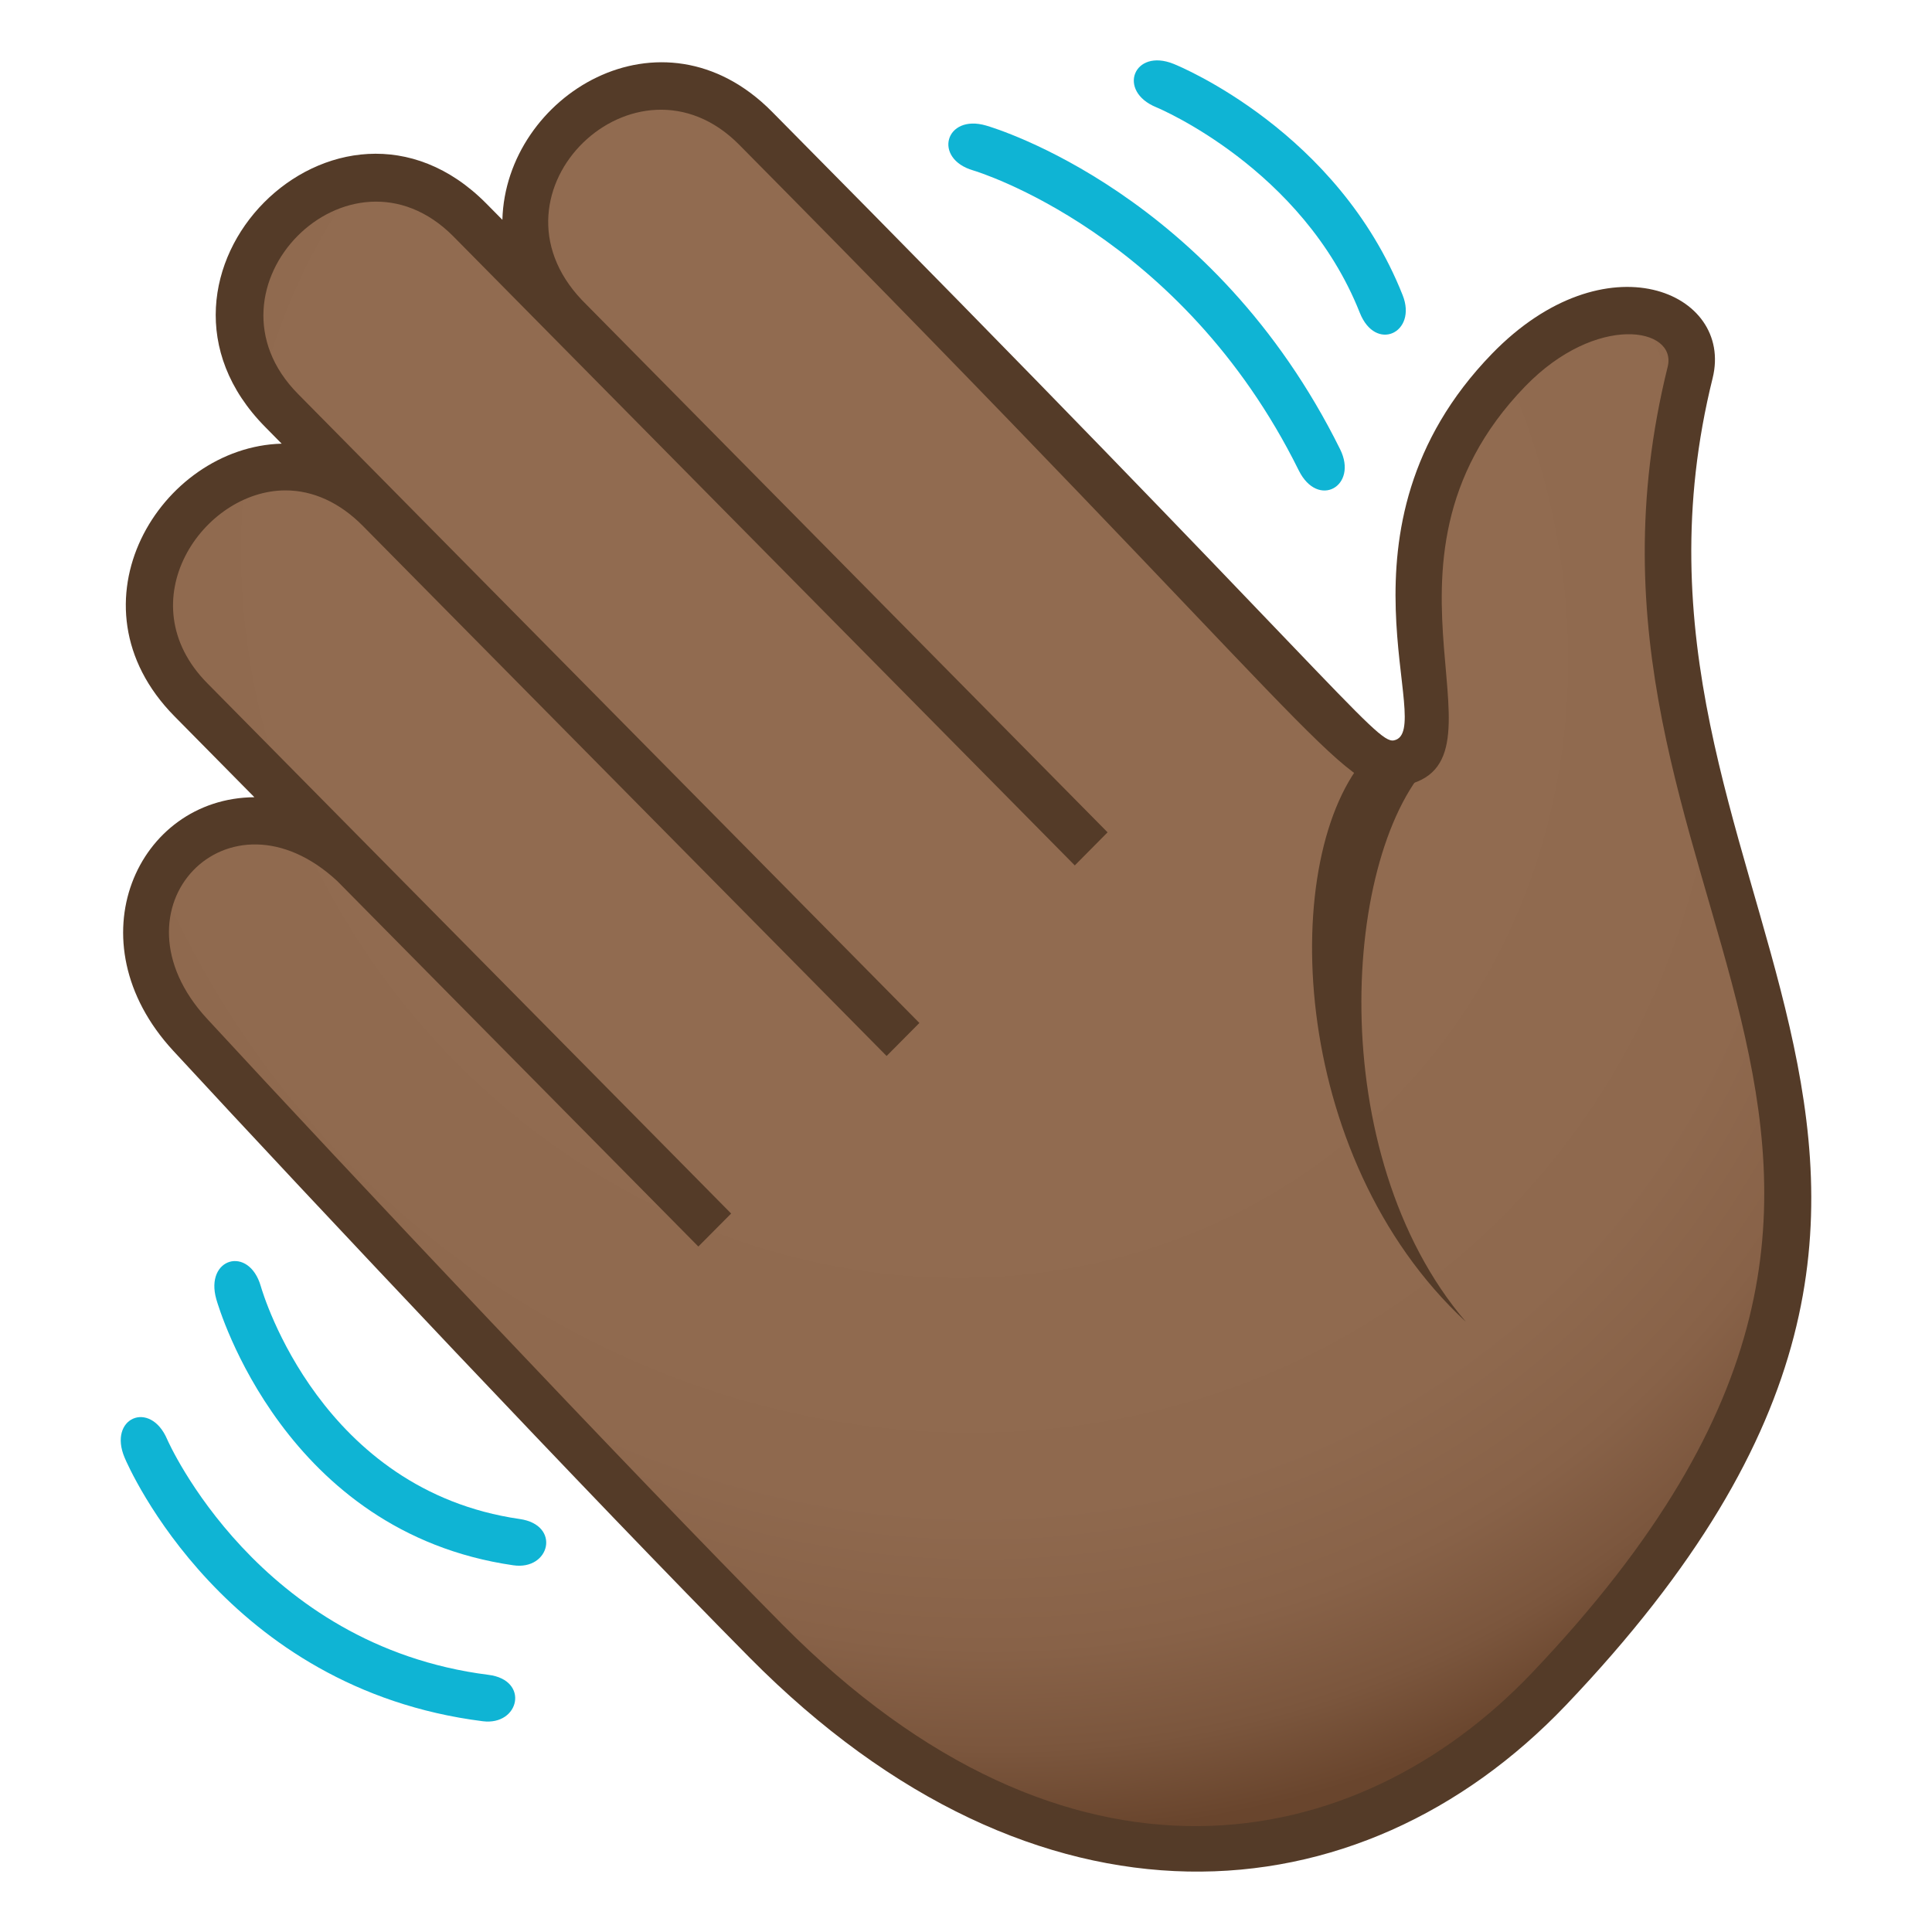 <?xml version="1.0" encoding="utf-8"?>
<!-- Generator: Adobe Illustrator 15.0.0, SVG Export Plug-In . SVG Version: 6.00 Build 0)  -->
<!DOCTYPE svg PUBLIC "-//W3C//DTD SVG 1.1//EN" "http://www.w3.org/Graphics/SVG/1.1/DTD/svg11.dtd">
<svg version="1.1" id="Layer_1" xmlns:x="http://ns.adobe.com/Extensibility/1.0/" xmlns:i="http://ns.adobe.com/AdobeIllustrator/10.0/" xmlns:graph="http://ns.adobe.com/Graphs/1.0/"
	 xmlns="http://www.w3.org/2000/svg" xmlns:xlink="http://www.w3.org/1999/xlink" xmlns:a="http://ns.adobe.com/AdobeSVGViewerExtensions/3.0/"
	 x="0px" y="0px" width="64px" height="64px" viewBox="0 0 64 64" enable-background="new 0 0 64 64" xml:space="preserve">
<radialGradient id="SVGID_1_" cx="387.512" cy="-667.753" r="46.135" gradientTransform="matrix(0.711 0.72 -0.655 0.664 -682.93 184.445)" gradientUnits="userSpaceOnUse">
	<stop  offset="0.436" style="stop-color:#916B50"/>
	<stop  offset="0.663" style="stop-color:#8F694E"/>
	<stop  offset="0.764" style="stop-color:#886248"/>
	<stop  offset="0.839" style="stop-color:#7B563D"/>
	<stop  offset="0.902" style="stop-color:#69452D"/>
	<stop  offset="0.903" style="stop-color:#69452D"/>
	<a:midPointStop  offset="0.436" style="stop-color:#916B50"/>
	<a:midPointStop  offset="0.844" style="stop-color:#916B50"/>
	<a:midPointStop  offset="0.903" style="stop-color:#69452D"/>
</radialGradient>
<path fill="url(#SVGID_1_)" d="M49.982,12.257c-5.934,6.245-0.643,12.667-3.805,13.036c-0.822,0.092-3.168-2.602-3.168-2.602
	c-4.031-4.242-9.648-10.017-17.977-18.448C20.845-0.001,14.607,6.31,18.8,10.558c-1.051-1.066-2.125-2.154-3.227-3.271
	c-4.186-4.238-10.459,2.039-6.234,6.313c1.129,1.145,2.197,2.229,3.229,3.271c-4.184-4.234-10.418,2.077-6.236,6.312
	c0.893,0.904,2.945,2.98,5.367,5.436c-4.352-4.039-9.428,1.285-5.395,5.657c4.59,4.975,14.027,14.987,19.082,20.091
	c7.246,7.314,18.063,9.848,25.932,1.57c17.109-17.997,0.375-26.264,4.678-43.597C56.527,10.192,52.945,9.142,49.982,12.257z"/>
<path fill="#0FB4D4" d="M43.021,15.579C39.127,7.71,32.312,5.667,32.244,5.647c-1.354-0.391-0.932-1.883,0.422-1.488
	c0.305,0.088,7.534,2.256,11.729,10.727C44.996,16.104,43.66,16.87,43.021,15.579z"/>
<path fill="#0FB4D4" d="M45.043,10.356c-1.896-4.781-6.688-6.781-6.736-6.801c-1.318-0.537-0.748-1.971,0.572-1.438
	c0.221,0.088,5.443,2.25,7.586,7.662C46.957,11.017,45.57,11.688,45.043,10.356z"/>
<path fill="#0FB4D4" d="M17.003,51.852c-7.568-1.092-9.748-8.501-9.838-8.815c-0.387-1.367,1.082-1.793,1.475-0.426
	c0.08,0.275,2.012,6.761,8.576,7.708C18.591,50.516,18.222,52.031,17.003,51.852z"/>
<path fill="#0FB4D4" d="M15.992,57.018C7.47,55.943,4.261,48.604,4.13,48.291c-0.563-1.322,0.844-1.932,1.408-0.611
	c0.029,0.068,3.016,6.838,10.643,7.801C17.552,55.652,17.208,57.172,15.992,57.018z"/>
<path fill="#543B28" d="M45.307,25.02c-2.965,3.25-2.676,13.278,3.254,18.769c-4.768-5.578-4.1-15.647-1.088-18.616L45.307,25.02z"
	/>
<path fill="#543B28" d="M49.422,11.72c-5.627,5.803-1.787,12.515-3.248,12.806c-0.594,0.117-1.949-1.992-20.604-20.829
	c-3.656-3.691-8.818-0.537-8.928,3.584l-0.533-0.539c-4.92-4.969-12.27,2.406-7.32,7.406l0.541,0.549
	c-4.008,0.109-7.225,5.31-3.549,9.032l2.646,2.68c-3.869,0.027-6.051,4.753-2.691,8.396c4.559,4.941,13.984,14.944,19.1,20.11
	c9.508,9.6,20.182,8.762,27.04,1.568c17.502-18.36,0.627-26.908,4.857-43.956C57.439,9.669,53.186,7.841,49.422,11.72z
	 M55.244,12.151c-4.379,17.657,12.344,25.555-4.482,43.251c-5.834,6.135-15.381,7.967-24.84-1.584
	C20.818,48.664,11.41,38.681,6.859,33.747c-3.383-3.667,0.711-7.903,4.314-4.56l11.961,12.106L24.22,40.2L6.869,22.635
	c-2.674-2.705-0.148-6.392,2.59-6.39c0.914,0,1.799,0.406,2.557,1.172c0,0.002,17.354,17.564,17.354,17.564l1.086-1.094
	L9.876,13.054c-3.469-3.502,1.688-8.709,5.145-5.221l20.583,20.835l1.086-1.096L19.279,9.942c-3.428-3.604,1.797-8.592,5.205-5.15
	c19.26,19.444,19.987,21.495,21.774,21.272c4.313-0.541-1.535-7.285,4.271-13.271C52.885,10.366,55.566,10.845,55.244,12.151z"/>
</svg>
